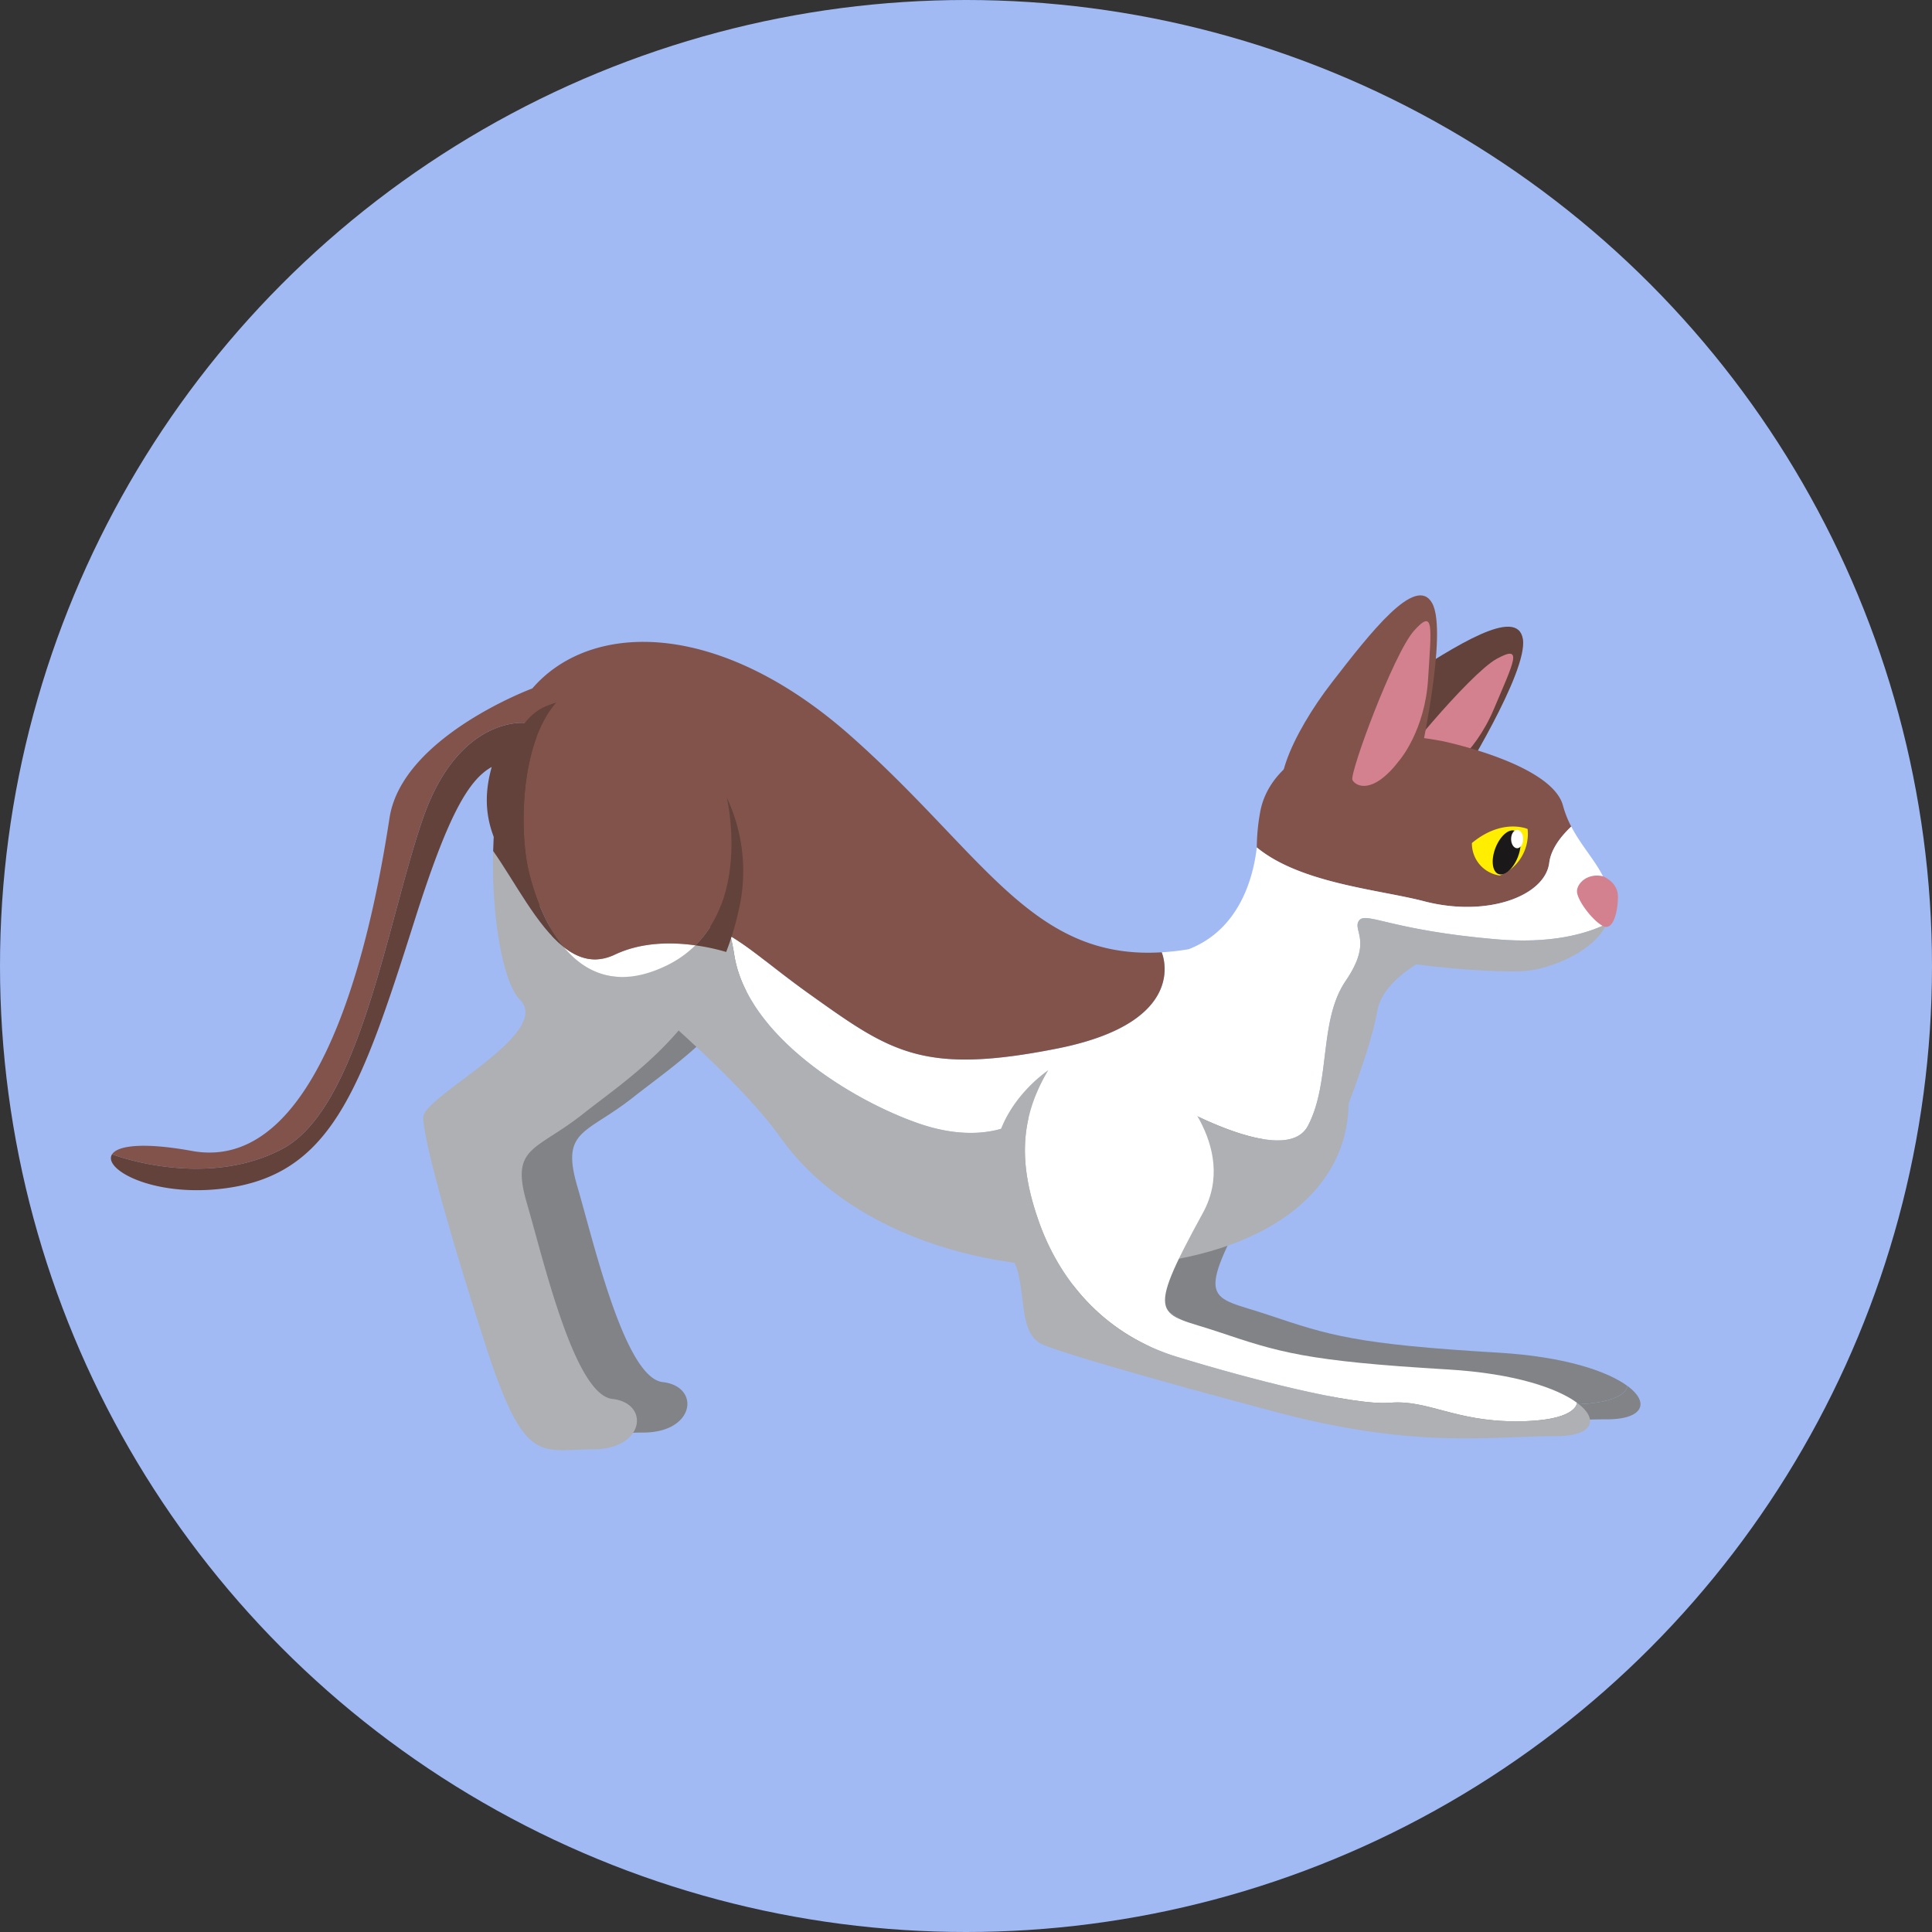 <svg xmlns="http://www.w3.org/2000/svg" width="492" height="492" viewBox="0 0 492 492">
  <rect x="0" y="0" width="492" height="492" fill="#333333" stroke="none"/>
  <g id="Group_105" data-name="Group 105" transform="translate(-130 -249)">
    <g id="Component_1_2" data-name="Component 1 – 2" transform="translate(130 249)">
      <g id="Group_53" data-name="Group 53">
        <circle id="Ellipse_7" data-name="Ellipse 7" cx="246" cy="246" r="246" fill="#a1baf4"/>
      </g>
    </g>
    <g id="Group_104" data-name="Group 104" transform="translate(118.748 -214.657)">
      <path id="Path_868" data-name="Path 868" d="M107.782,728.05c0,5.352,6.422,28.9,16.161,58.869s13.808,25.689,27.038,25.689c13.252,0,14.6-11.774,4.966-12.844s-17.468-35.15-21.748-49.772,2.14-13.207,14.32-22.841c10.6-8.391,27.894-19.373,36.414-41.208a53.224,53.224,0,0,0-7.857-1.691,27.415,27.415,0,0,1-7.578,5.266c-12.115,5.779-20.443,1.819-25.966-4.86-6.872-5.437-12.5-16.74-17.939-24.426-.449,16.677,2.5,33.546,6.807,37.849C140.962,706.642,107.782,722.7,107.782,728.05Z" transform="translate(24.089 15.859)" fill="#818386"/>
      <path id="Path_869" data-name="Path 869" d="M224.807,742.053c5.715,15.691,17.49,28.535,34.978,33.887,17.47,5.353,44.591,12.481,54.224,11.689,9.634-.814,16.42,4.731,32.11,4.731,15.35,0,15.52-4.538,15.52-4.731-5.051-3.726-15.926-7.471-32.88-8.478-36.392-2.14-43.131-4.429-58.634-9.633-14.986-5.031-19-2.408-3.747-30.237,9.442-17.229-8.425-33.716-8.425-33.716-12.372-10.79-20.666-10.051-30.942-2.666v.022C219.948,714.8,219.112,726.339,224.807,742.053Z" transform="translate(64.048 28.97)" fill="#818386"/>
      <g id="Group_101" data-name="Group 101" transform="translate(277.444 731.89)">
        <g id="Group_100" data-name="Group 100" transform="translate(0)">
          <path id="Path_870" data-name="Path 870" d="M215.394,724.193c0-8.006,5.545-16.911,13.616-22.713-7.064,11.881-7.9,23.419-2.2,39.133,5.715,15.691,17.49,28.535,34.978,33.887,17.47,5.353,44.591,12.481,54.224,11.689,9.634-.814,16.42,4.731,32.11,4.731,15.35,0,15.52-4.538,15.52-4.731,5.8,4.26,3.961,8.5-5.2,8.5-17.126,0-35.943,3.362-71.949-6.273-10.01-2.677-17.828-4.775-24.112-6.549.057.019.111.043.168.061-8.953-2.481-30.474-8.53-35.107-10.637-5.887-2.676-4.183-12.66-6.545-19.565l0-.015A77.719,77.719,0,0,1,215.394,724.193Z" transform="translate(-215.394 -701.48)" fill="#818386"/>
          <path id="Path_871" data-name="Path 871" d="M250.248,760.948c2.42.671,3.93,1.082,3.93,1.082A35.973,35.973,0,0,1,250.248,760.948Z" transform="translate(-203.099 -680.502)" fill="#818386"/>
        </g>
      </g>
      <path id="Path_872" data-name="Path 872" d="M302.452,661.254s17.928-28.611,16.505-36.97-17.219,1.8-30.779,10.556-27.069,22.338-19.343,27.675S293.386,677.151,302.452,661.254Z" transform="translate(80.106 2.08)" fill="#62423a"/>
      <path id="Path_873" data-name="Path 873" d="M293.139,657.413s8.545-4.935,13.656-17.037,7.605-16.613.7-12.8-27.63,28.854-27.407,30.636S283.68,663.647,293.139,657.413Z" transform="translate(84.872 3.874)" fill="#d3818f"/>
      <path id="Path_874" data-name="Path 874" d="M255.2,670.154c11.11,9.184,31.211,10.746,42.536,13.7,16.183,4.238,30.89-1.349,31.939-9.761.45-3.49,2.889-6.68,5.609-9.249a26.254,26.254,0,0,1-2.1-5.33c-2.848-10.7-30.678-16.42-30.678-16.42-29.969-5.715-44.247,6.423-46.389,17.832a50.8,50.8,0,0,0-.9,9.055C255.227,670.047,255.2,670.089,255.2,670.154Z" transform="translate(76.094 9.299)" fill="#81534b"/>
      <path id="Path_875" data-name="Path 875" d="M156.158,686.729c.364,1.541.685,3.125.92,4.687,3.211,20.658,29.97,37.141,47.1,43.029s26.223-1.07,26.223-1.07l36.928-4.817s29.969,17.662,35.856,6.423,2.676-26.759,9.633-36.928,1.606-12.844,3.362-15.285c1.755-2.462,7.877,2.44,35.172,4.752,13.444,1.135,22.349-1.242,27.914-3.939a10.33,10.33,0,0,0,1.006-4.43c0-8.177-6.208-12.995-10.04-20.359-2.719,2.569-5.158,5.759-5.609,9.249-1.048,8.413-15.756,14-31.939,9.761-11.325-2.954-31.426-4.517-42.536-13.7-.813,7.214-4.153,20.787-17.318,25.924a63.33,63.33,0,0,1-6.894.791s7.728,17.662-26.524,24.49c-34.25,6.807-42.471.9-62.807-13.594C167.418,695.184,161.745,690,156.158,686.729Z" transform="translate(41.154 15.351)" fill="#fff"/>
      <path id="Path_876" data-name="Path 876" d="M126.708,681.145c16.377,14.749,41.229,34.808,52.683,50.969,15.948,22.477,50.777,36.392,91.6,32.11,16.954-1.776,30.119-6.7,39.089-13.828,8.969-7.151,13.721-16.505,13.85-27.166,0,0,5.866-15.028,7.3-23.591.877-5.2,6.014-9.376,9.89-11.838,12.33,1.627,24.275,2.055,28.128,1.669,5.994-.6,17.061-4.731,20.4-11.966-5.565,2.7-14.47,5.074-27.914,3.939-27.295-2.312-33.417-7.214-35.172-4.752-1.756,2.44,3.6,5.116-3.362,15.285s-3.746,25.689-9.633,36.928-35.856-6.423-35.856-6.423L240.786,727.3s-9.1,6.957-26.223,1.07S170.678,706,167.467,685.34c-.235-1.562-.556-3.146-.92-4.687-6.807-3.961-13.509-5.1-26.245-2.377C135.592,679.282,131.033,680.2,126.708,681.145Z" transform="translate(30.765 21.428)" fill="#aeb0b3"/>
      <path id="Path_877" data-name="Path 877" d="M322.1,668.2s3.819,1.437,3.819,5.182-1.192,8.988-3.941,7.438-6.495-6.635-6.495-8.775S318.283,667.3,322.1,668.2Z" transform="translate(97.359 18.605)" fill="#d3818f"/>
      <path id="Path_878" data-name="Path 878" d="M309.888,659.411s-6.423-2.842-14.182,3.581a8.243,8.243,0,0,0,7.091,8.28A11.439,11.439,0,0,0,309.888,659.411Z" transform="translate(90.38 15.349)" fill="#fe0"/>
      <path id="Path_879" data-name="Path 879" d="M39.7,754.545a.075.075,0,0,0,.042-.022s23.547,9.1,43.349-1.392,26.759-58.334,35.858-84.322,25.881-24.148,25.881-24.148,12.651,15.884,23.89,16.955c10.382.983,23.976,18.431,28.515,37.377,5.587,3.275,11.26,8.455,20.444,14.985,20.336,14.492,28.557,20.4,62.807,13.594,34.252-6.829,26.524-24.49,26.524-24.49-33.2,2.033-45.4-25.26-79.334-55.23-18.839-16.634-37.4-23.826-52.683-23.826-11.838,0-21.728,4.3-28.258,11.86,0,0-33.137,12.288-36.349,32.925s-14.985,91.279-50.306,84.857C47.217,751.333,41.009,752.4,39.7,754.545Z" transform="translate(0.074 3.087)" fill="#81534b"/>
      <path id="Path_880" data-name="Path 880" d="M67.649,757.926c27.83-3.211,35.322-24.617,49.236-68.5,8.286-26.116,13.53-35.557,19.588-38.917-3.382,12.008.471,19.929,7,29.285,2.5,3.6,7.62,8.563,14,14.322,4.325-.943,8.884-1.863,13.594-2.869,12.736-2.719,19.438-1.584,26.245,2.377-4.539-18.945-18.132-36.393-28.515-37.377-11.239-1.071-23.89-16.955-23.89-16.955s-16.784-1.841-25.881,24.148-16.056,73.832-35.858,84.322-43.349,1.392-43.349,1.392a.075.075,0,0,1-.042.022l-.022.022C37.508,752.96,49.989,759.959,67.649,757.926Z" transform="translate(0 8.461)" fill="#62423a"/>
      <path id="Path_881" data-name="Path 881" d="M300.3,664.031c-1.157,3.038-.808,5.991.781,6.6s3.813-1.368,4.971-4.406.809-5.991-.779-6.6S301.463,660.993,300.3,664.031Z" transform="translate(91.763 15.607)" fill="#1a1818"/>
      <ellipse id="Ellipse_20" data-name="Ellipse 20" cx="1.539" cy="2.341" rx="1.539" ry="2.341" transform="translate(396.066 674.984)" fill="#fff"/>
      <path id="Path_882" data-name="Path 882" d="M98.287,731.215c0,5.352,6.422,28.9,16.161,58.869s13.808,25.689,27.038,25.689c13.252,0,14.6-11.775,4.966-12.844s-17.467-35.15-21.748-49.772,2.14-13.207,14.32-22.841c10.6-8.391,27.894-19.373,36.414-41.208a53.24,53.24,0,0,0-7.855-1.691A27.458,27.458,0,0,1,160,692.683c-12.117,5.779-20.444,1.819-25.968-4.86-6.872-5.437-12.5-16.74-17.939-24.425-.449,16.677,2.5,33.546,6.807,37.848C131.467,709.807,98.287,725.863,98.287,731.215Z" transform="translate(20.74 16.976)" fill="#aeb0b3"/>
      <path id="Path_883" data-name="Path 883" d="M215.312,745.218c5.715,15.691,17.49,28.535,34.978,33.887,17.47,5.353,44.591,12.481,54.225,11.689,9.633-.814,16.418,4.731,32.11,4.731,15.348,0,15.52-4.539,15.52-4.731-5.053-3.725-15.927-7.471-32.882-8.478-36.392-2.14-43.131-4.429-58.634-9.633-14.985-5.031-19-2.408-3.746-30.238,9.441-17.227-8.426-33.715-8.426-33.715-12.372-10.79-20.666-10.051-30.942-2.666v.022C210.453,717.966,209.617,729.5,215.312,745.218Z" transform="translate(60.698 30.086)" fill="#fff"/>
      <path id="Path_884" data-name="Path 884" d="M124.714,681.684c5.523,6.68,13.851,10.639,25.968,4.86a27.458,27.458,0,0,0,7.578-5.266c-5.952-.836-13.659-.878-20.509,2.375C132.87,685.965,128.588,684.767,124.714,681.684Z" transform="translate(30.062 23.115)" fill="#fff"/>
      <g id="Group_103" data-name="Group 103" transform="translate(264.6 736.171)">
        <g id="Group_102" data-name="Group 102">
          <path id="Path_885" data-name="Path 885" d="M205.9,727.358c0-8.006,5.545-16.911,13.616-22.713-7.064,11.881-7.9,23.419-2.205,39.133,5.715,15.691,17.49,28.535,34.978,33.887,17.47,5.353,44.591,12.481,54.225,11.689,9.633-.814,16.418,4.731,32.11,4.731,15.348,0,15.52-4.539,15.52-4.731,5.8,4.26,3.96,8.5-5.2,8.5-17.126,0-35.943,3.362-71.949-6.273-10.009-2.677-17.828-4.775-24.11-6.549.055.019.111.042.166.061-8.953-2.481-30.474-8.531-35.107-10.637-5.887-2.676-4.183-12.661-6.545-19.565l0-.015A77.719,77.719,0,0,1,205.9,727.358Z" transform="translate(-205.899 -704.645)" fill="#aeb0b3"/>
          <path id="Path_886" data-name="Path 886" d="M240.753,764.113c2.42.671,3.93,1.082,3.93,1.082A36,36,0,0,1,240.753,764.113Z" transform="translate(-193.604 -683.667)" fill="#aeb0b3"/>
        </g>
      </g>
      <path id="Path_887" data-name="Path 887" d="M118.379,678.237c1.2,5.288,3.918,13.657,8.99,19.758,3.874,3.083,8.156,4.281,13.037,1.97,6.85-3.253,14.557-3.211,20.509-2.375,13.379-13.167,8.326-36.285,8.027-37.592a.16.16,0,0,1-.022-.064,44.562,44.562,0,0,0-12.352-15.8s-14.107-13.592-31.082-8.391C116.024,646.641,116.281,669.011,118.379,678.237Z" transform="translate(27.407 6.803)" fill="#81534b"/>
      <path id="Path_888" data-name="Path 888" d="M149.512,690.956a53.24,53.24,0,0,1,7.855,1.691,70.576,70.576,0,0,0,3.126-10.341,43.952,43.952,0,0,0-2.954-28.942C157.838,654.671,162.891,677.789,149.512,690.956Z" transform="translate(38.81 13.437)" fill="#62423a"/>
      <path id="Path_889" data-name="Path 889" d="M111.453,673.261c5.438,7.685,11.067,18.989,17.939,24.426-5.073-6.1-7.792-14.47-8.99-19.758-2.1-9.226-2.355-31.6,7.107-42.493-.921.3-1.863.643-2.826,1.048C115.628,640.359,111.882,656.714,111.453,673.261Z" transform="translate(25.384 7.112)" fill="#62423a"/>
      <path id="Path_890" data-name="Path 890" d="M294.967,657.61s7.412-32.94,3.294-40.351-15.646,7.412-25.528,20.175-18.117,30.058-9.058,32.528S291.693,675.616,294.967,657.61Z" transform="translate(77.703)" fill="#81534b"/>
      <path id="Path_891" data-name="Path 891" d="M285.266,655.475s6.422-7.493,7.225-20.6,1.658-18.2-3.586-12.309-16.483,36.392-15.681,38S278.414,664.5,285.266,655.475Z" transform="translate(82.436 1.714)" fill="#d3818f"/>
    </g>
  </g>
</svg>
